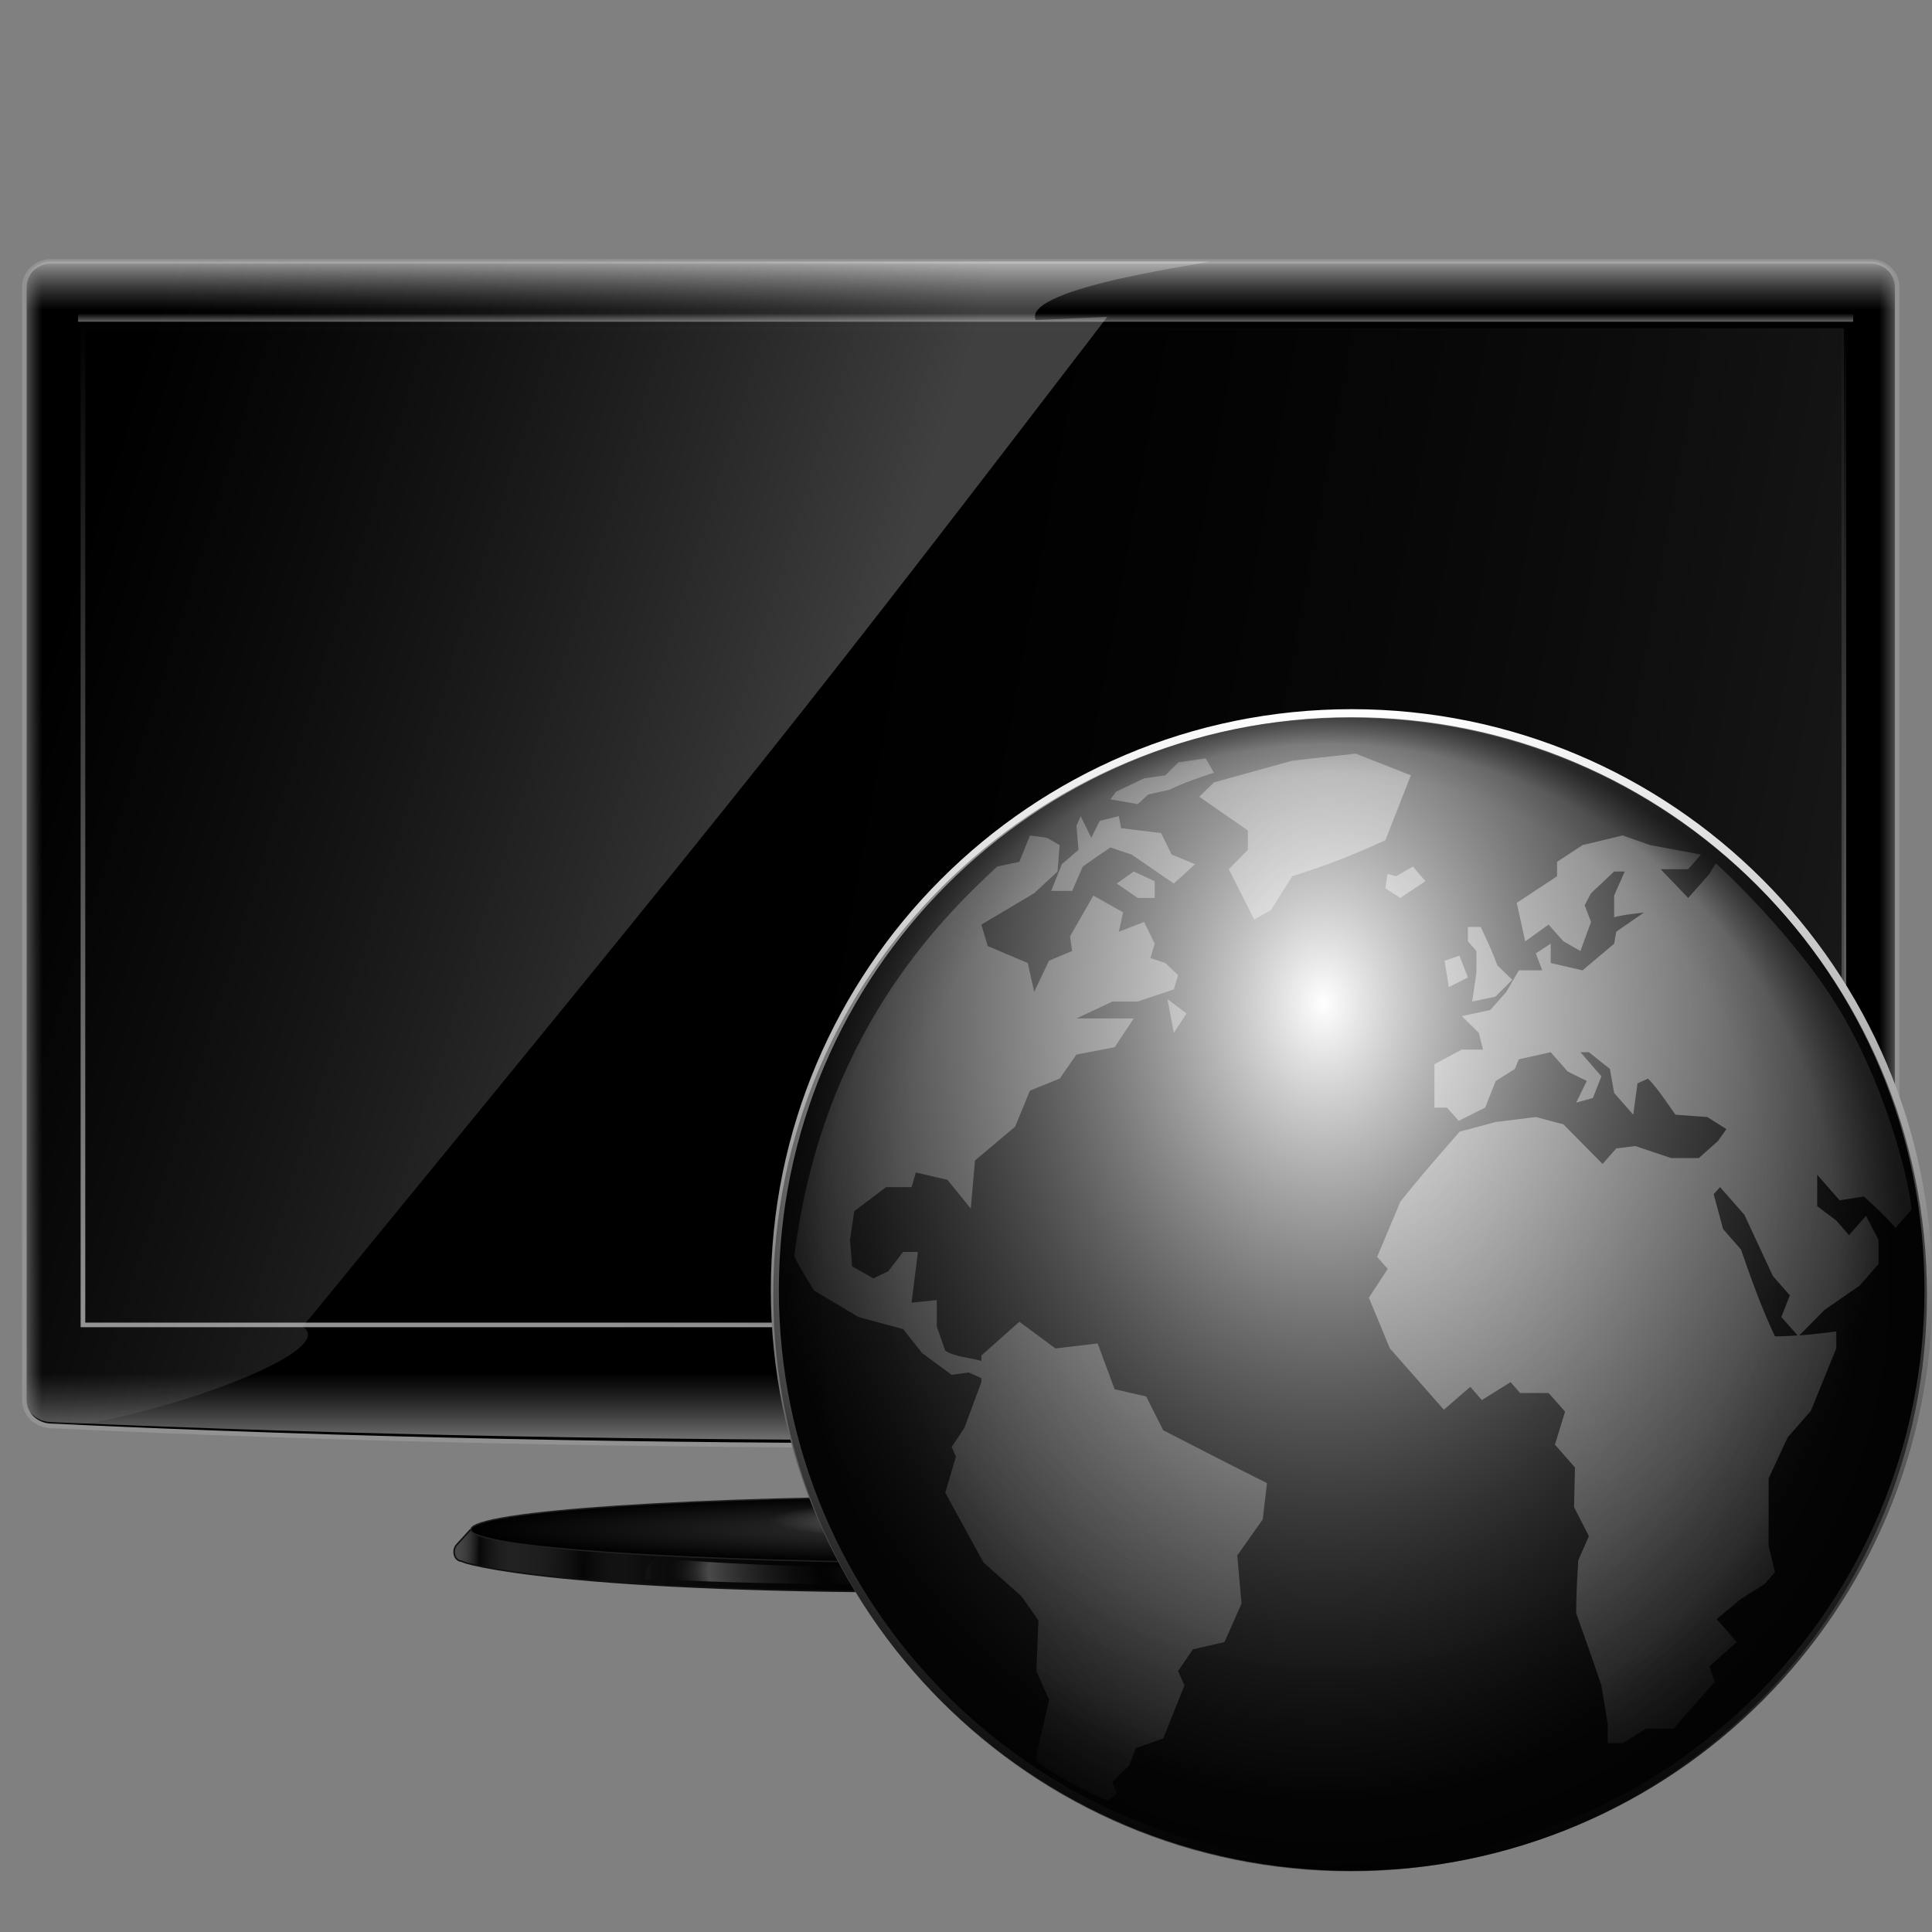 <?xml version="1.0" encoding="UTF-8" standalone="no"?>
<!-- Created with Inkscape (http://www.inkscape.org/) -->

<svg
   xmlns:dc="http://purl.org/dc/elements/1.1/"
   xmlns:cc="http://creativecommons.org/ns#"
   xmlns:rdf="http://www.w3.org/1999/02/22-rdf-syntax-ns#"
   xmlns:svg="http://www.w3.org/2000/svg"
   xmlns="http://www.w3.org/2000/svg"
   xmlns:xlink="http://www.w3.org/1999/xlink"
   xmlns:sodipodi="http://sodipodi.sourceforge.net/DTD/sodipodi-0.dtd"
   xmlns:inkscape="http://www.inkscape.org/namespaces/inkscape"
   id="svg2"
   version="1.1"
   inkscape:version="0.48.0 r9654"
   width="256"
   height="256"
   sodipodi:docname="gnutella.svg">
  <rect width="100%" height="100%" fill="#808080" stroke="none"/>
  <defs
     id="defs6">
    <linearGradient
       id="linearGradient3951">
      <stop
         id="stop3953"
         offset="0"
         style="stop-color:#000000;stop-opacity:1;" />
      <stop
         style="stop-color:#212121;stop-opacity:0.511;"
         offset="0.396"
         id="stop3955" />
      <stop
         style="stop-color:#000000;stop-opacity:0.727;"
         offset="1"
         id="stop3957" />
    </linearGradient>
    <linearGradient
       id="linearGradient3939">
      <stop
         style="stop-color:#ffffff;stop-opacity:0.345;"
         offset="0"
         id="stop3941" />
      <stop
         style="stop-color:#efefef;stop-opacity:0;"
         offset="1"
         id="stop3943" />
    </linearGradient>
    <linearGradient
       id="linearGradient3925">
      <stop
         style="stop-color:#000000;stop-opacity:1;"
         offset="0"
         id="stop3927" />
      <stop
         id="stop3935"
         offset="0.396"
         style="stop-color:#424242;stop-opacity:0.367;" />
      <stop
         id="stop3933"
         offset="1"
         style="stop-color:#000000;stop-opacity:0.727;" />
    </linearGradient>
    <linearGradient
       id="linearGradient3877">
      <stop
         style="stop-color:#a1a1a1;stop-opacity:0.432;"
         offset="0"
         id="stop3879" />
      <stop
         id="stop3891"
         offset="0.05"
         style="stop-color:#080808;stop-opacity:0.937;" />
      <stop
         id="stop3889"
         offset="0.125"
         style="stop-color:#4d4d4d;stop-opacity:0.424;" />
      <stop
         id="stop3887"
         offset="0.25"
         style="stop-color:#080808;stop-opacity:0.749;" />
      <stop
         id="stop3885"
         offset="0.362"
         style="stop-color:#444444;stop-opacity:0.194;" />
      <stop
         style="stop-color:#080808;stop-opacity:0;"
         offset="1"
         id="stop3881" />
    </linearGradient>
    <linearGradient
       id="linearGradient3863">
      <stop
         style="stop-color:#ffffff;stop-opacity:0.597;"
         offset="0"
         id="stop3865" />
      <stop
         id="stop3875"
         offset="0.472"
         style="stop-color:#292929;stop-opacity:0;" />
      <stop
         id="stop3873"
         offset="0.813"
         style="stop-color:#7b7b7b;stop-opacity:0.568;" />
      <stop
         id="stop3871"
         offset="0.949"
         style="stop-color:#000000;stop-opacity:0;" />
      <stop
         style="stop-color:#292929;stop-opacity:0.201;"
         offset="1"
         id="stop3867" />
    </linearGradient>
    <linearGradient
       id="linearGradient3849">
      <stop
         style="stop-color:#a3a3a3;stop-opacity:1;"
         offset="0"
         id="stop3851" />
      <stop
         style="stop-color:#969696;stop-opacity:0;"
         offset="1"
         id="stop3853" />
    </linearGradient>
    <linearGradient
       id="linearGradient3839">
      <stop
         style="stop-color:#373737;stop-opacity:1;"
         offset="0"
         id="stop3841" />
      <stop
         style="stop-color:#000000;stop-opacity:1;"
         offset="1"
         id="stop3843" />
    </linearGradient>
    <linearGradient
       id="linearGradient3829">
      <stop
         style="stop-color:#333333;stop-opacity:0.468;"
         offset="0"
         id="stop3831" />
      <stop
         style="stop-color:#000000;stop-opacity:0;"
         offset="1"
         id="stop3833" />
    </linearGradient>
    <linearGradient
       id="linearGradient3816">
      <stop
         id="stop3818"
         offset="0"
         style="stop-color:#ffffff;stop-opacity:0.252;" />
      <stop
         id="stop3820"
         offset="1"
         style="stop-color:#828282;stop-opacity:0;" />
    </linearGradient>
    <linearGradient
       id="linearGradient3780">
      <stop
         style="stop-color:#aeaeae;stop-opacity:1;"
         offset="0"
         id="stop3782" />
      <stop
         style="stop-color:#6e6e6e;stop-opacity:0;"
         offset="1"
         id="stop3784" />
    </linearGradient>
    <linearGradient
       id="linearGradient3760">
      <stop
         style="stop-color:#929292;stop-opacity:1;"
         offset="0"
         id="stop3762" />
      <stop
         style="stop-color:#000000;stop-opacity:1;"
         offset="1"
         id="stop3764" />
    </linearGradient>
    <linearGradient
       inkscape:collect="always"
       xlink:href="#linearGradient3760"
       id="linearGradient3826"
       gradientUnits="userSpaceOnUse"
       gradientTransform="matrix(1.004,0,0,1,-0.273,0)"
       x1="612.026"
       y1="722.48"
       x2="612.026"
       y2="67.332" />
    <radialGradient
       inkscape:collect="always"
       xlink:href="#linearGradient3839"
       id="radialGradient3845"
       cx="-627.97"
       cy="826.881"
       fx="-627.97"
       fy="826.881"
       r="325.5"
       gradientTransform="matrix(1,0,0,0.094,0,748.898)"
       gradientUnits="userSpaceOnUse" />
    <radialGradient
       inkscape:collect="always"
       xlink:href="#linearGradient3849"
       id="radialGradient3855"
       cx="-622.772"
       cy="926.139"
       fx="-622.772"
       fy="926.139"
       r="116.832"
       gradientTransform="matrix(1,0,0,0.121,0,814.296)"
       gradientUnits="userSpaceOnUse" />
    <radialGradient
       inkscape:collect="always"
       xlink:href="#linearGradient3863"
       id="radialGradient3869"
       cx="-626.445"
       cy="960.635"
       fx="-626.445"
       fy="960.635"
       r="214.567"
       gradientTransform="matrix(0.994,-0.004,0.001,0.28,-4.674,688.456)"
       gradientUnits="userSpaceOnUse" />
    <linearGradient
       inkscape:collect="always"
       xlink:href="#linearGradient3877"
       id="linearGradient3883"
       x1="-965.407"
       y1="948.837"
       x2="-626.445"
       y2="959.392"
       gradientUnits="userSpaceOnUse"
       spreadMethod="reflect" />
    <linearGradient
       inkscape:collect="always"
       xlink:href="#linearGradient3877"
       id="linearGradient3899"
       gradientUnits="userSpaceOnUse"
       spreadMethod="reflect"
       x1="-965.407"
       y1="948.837"
       x2="-626.445"
       y2="959.392" />
    <radialGradient
       inkscape:collect="always"
       xlink:href="#linearGradient3839"
       id="radialGradient3901"
       gradientUnits="userSpaceOnUse"
       gradientTransform="matrix(1,0,0,0.094,0,748.898)"
       cx="-627.97"
       cy="826.881"
       fx="-627.97"
       fy="826.881"
       r="325.5" />
    <radialGradient
       inkscape:collect="always"
       xlink:href="#linearGradient3849"
       id="radialGradient3903"
       gradientUnits="userSpaceOnUse"
       gradientTransform="matrix(1,0,0,0.121,0,814.296)"
       cx="-622.772"
       cy="926.139"
       fx="-622.772"
       fy="926.139"
       r="116.832" />
    <radialGradient
       inkscape:collect="always"
       xlink:href="#linearGradient3863"
       id="radialGradient3905"
       gradientUnits="userSpaceOnUse"
       gradientTransform="matrix(0.994,-0.004,0.001,0.28,-4.674,688.456)"
       cx="-626.445"
       cy="960.635"
       fx="-626.445"
       fy="960.635"
       r="214.567" />
    <linearGradient
       inkscape:collect="always"
       xlink:href="#linearGradient3925"
       id="linearGradient3931"
       x1="-661.175"
       y1="921.517"
       x2="-620.18"
       y2="919.44"
       gradientUnits="userSpaceOnUse"
       spreadMethod="reflect"
       gradientTransform="translate(-1.597,0.639)" />
    <radialGradient
       inkscape:collect="always"
       xlink:href="#linearGradient3939"
       id="radialGradient3945"
       cx="-621.958"
       cy="929.974"
       fx="-621.958"
       fy="929.974"
       r="46.884"
       gradientTransform="matrix(1,0,0,0.165,0,787.486)"
       gradientUnits="userSpaceOnUse" />
    <linearGradient
       inkscape:collect="always"
       xlink:href="#linearGradient3951"
       id="linearGradient3949"
       gradientUnits="userSpaceOnUse"
       spreadMethod="reflect"
       x1="-661.175"
       y1="921.517"
       x2="-620.18"
       y2="919.44"
       gradientTransform="matrix(1,0,0,-0.593,-0.89,1502.808)" />
    <linearGradient
       inkscape:collect="always"
       xlink:href="#linearGradient3877"
       id="linearGradient3988"
       gradientUnits="userSpaceOnUse"
       spreadMethod="reflect"
       x1="-965.407"
       y1="948.837"
       x2="-626.445"
       y2="959.392" />
    <radialGradient
       inkscape:collect="always"
       xlink:href="#linearGradient3839"
       id="radialGradient3990"
       gradientUnits="userSpaceOnUse"
       gradientTransform="matrix(1,0,0,0.094,0,748.898)"
       cx="-627.97"
       cy="826.881"
       fx="-627.97"
       fy="826.881"
       r="325.5" />
    <radialGradient
       inkscape:collect="always"
       xlink:href="#linearGradient3849"
       id="radialGradient3992"
       gradientUnits="userSpaceOnUse"
       gradientTransform="matrix(1,0,0,0.121,0,814.296)"
       cx="-622.772"
       cy="926.139"
       fx="-622.772"
       fy="926.139"
       r="116.832" />
    <radialGradient
       inkscape:collect="always"
       xlink:href="#linearGradient3863"
       id="radialGradient3994"
       gradientUnits="userSpaceOnUse"
       gradientTransform="matrix(0.994,-0.004,0.001,0.28,-4.674,688.456)"
       cx="-626.445"
       cy="960.635"
       fx="-626.445"
       fy="960.635"
       r="214.567" />
    <linearGradient
       inkscape:collect="always"
       xlink:href="#linearGradient3925"
       id="linearGradient3996"
       gradientUnits="userSpaceOnUse"
       gradientTransform="translate(-1.597,0.639)"
       spreadMethod="reflect"
       x1="-661.175"
       y1="921.517"
       x2="-620.18"
       y2="919.44" />
    <linearGradient
       inkscape:collect="always"
       xlink:href="#linearGradient3951"
       id="linearGradient3998"
       gradientUnits="userSpaceOnUse"
       gradientTransform="matrix(1,0,0,-0.593,-0.89,1502.808)"
       spreadMethod="reflect"
       x1="-661.175"
       y1="921.517"
       x2="-620.18"
       y2="919.44" />
    <linearGradient
       inkscape:collect="always"
       xlink:href="#linearGradient3925"
       id="linearGradient3853"
       gradientUnits="userSpaceOnUse"
       gradientTransform="translate(-1.597,0.639)"
       spreadMethod="reflect"
       x1="-661.175"
       y1="921.517"
       x2="-620.18"
       y2="919.44" />
    <linearGradient
       inkscape:collect="always"
       xlink:href="#linearGradient3951"
       id="linearGradient3855"
       gradientUnits="userSpaceOnUse"
       gradientTransform="matrix(1,0,0,-0.593,-0.89,1502.808)"
       spreadMethod="reflect"
       x1="-661.175"
       y1="921.517"
       x2="-620.18"
       y2="919.44" />
    <linearGradient
       inkscape:collect="always"
       xlink:href="#linearGradient3877"
       id="linearGradient3868"
       gradientUnits="userSpaceOnUse"
       spreadMethod="reflect"
       x1="-965.407"
       y1="948.837"
       x2="-626.445"
       y2="959.392" />
    <radialGradient
       inkscape:collect="always"
       xlink:href="#linearGradient3839"
       id="radialGradient3870"
       gradientUnits="userSpaceOnUse"
       gradientTransform="matrix(1,0,0,0.094,0,748.898)"
       cx="-627.97"
       cy="826.881"
       fx="-627.97"
       fy="826.881"
       r="325.5" />
    <radialGradient
       inkscape:collect="always"
       xlink:href="#linearGradient3863"
       id="radialGradient3874"
       gradientUnits="userSpaceOnUse"
       gradientTransform="matrix(0.994,-0.004,0.001,0.28,-4.674,688.456)"
       cx="-626.445"
       cy="960.635"
       fx="-626.445"
       fy="960.635"
       r="214.567" />
    <radialGradient
       gradientTransform="matrix(0.982,-5.605675e-7,5.468093e-7,0.959,2.386,5.602)"
       r="108.455"
       fy="136.453"
       fx="130.657"
       cy="136.453"
       cx="130.657"
       gradientUnits="userSpaceOnUse"
       id="radialGradient2882"
       xlink:href="#linearGradient2870"
       inkscape:collect="always" />
    <radialGradient
       r="108.455"
       fy="71.728"
       fx="130.657"
       cy="136.453"
       cx="130.657"
       gradientUnits="userSpaceOnUse"
       id="radialGradient2854"
       xlink:href="#linearGradient2856"
       inkscape:collect="always" />
    <radialGradient
       r="104.549"
       fy="74.879"
       fx="133.88"
       cy="74.879"
       cx="133.88"
       gradientTransform="matrix(-0.008,1.609,-1.274,-0.006,230.263,-136.831)"
       gradientUnits="userSpaceOnUse"
       id="radialGradient2830"
       xlink:href="#linearGradient3005"
       inkscape:collect="always" />
    <radialGradient
       r="104.549"
       fy="74.879"
       fx="133.88"
       cy="74.879"
       cx="133.88"
       gradientTransform="matrix(-0.008,1.609,-1.274,-0.006,230.263,-136.831)"
       gradientUnits="userSpaceOnUse"
       id="radialGradient2828"
       xlink:href="#linearGradient3005"
       inkscape:collect="always" />
    <radialGradient
       r="104.549"
       fy="74.879"
       fx="133.88"
       cy="74.879"
       cx="133.88"
       gradientTransform="matrix(-0.008,1.609,-1.274,-0.006,230.263,-136.831)"
       gradientUnits="userSpaceOnUse"
       id="radialGradient2826"
       xlink:href="#linearGradient3005"
       inkscape:collect="always" />
    <radialGradient
       r="104.549"
       fy="74.879"
       fx="133.88"
       cy="74.879"
       cx="133.88"
       gradientTransform="matrix(-0.008,1.609,-1.274,-0.006,230.263,-136.831)"
       gradientUnits="userSpaceOnUse"
       id="radialGradient2824"
       xlink:href="#linearGradient3005"
       inkscape:collect="always" />
    <radialGradient
       r="104.549"
       fy="74.879"
       fx="133.88"
       cy="74.879"
       cx="133.88"
       gradientTransform="matrix(-0.008,1.609,-1.274,-0.006,230.263,-136.831)"
       gradientUnits="userSpaceOnUse"
       id="radialGradient2822"
       xlink:href="#linearGradient3005"
       inkscape:collect="always" />
    <radialGradient
       r="104.549"
       fy="74.879"
       fx="133.88"
       cy="74.879"
       cx="133.88"
       gradientTransform="matrix(-0.008,1.609,-1.274,-0.006,230.263,-136.831)"
       gradientUnits="userSpaceOnUse"
       id="radialGradient2820"
       xlink:href="#linearGradient3005"
       inkscape:collect="always" />
    <radialGradient
       r="104.549"
       fy="74.879"
       fx="133.88"
       cy="74.879"
       cx="133.88"
       gradientTransform="matrix(-0.008,1.609,-1.274,-0.006,230.263,-136.831)"
       gradientUnits="userSpaceOnUse"
       id="radialGradient2818"
       xlink:href="#linearGradient3005"
       inkscape:collect="always" />
    <radialGradient
       r="104.549"
       fy="74.879"
       fx="133.88"
       cy="74.879"
       cx="133.88"
       gradientTransform="matrix(-0.008,1.609,-1.274,-0.006,230.263,-136.831)"
       gradientUnits="userSpaceOnUse"
       id="radialGradient2816"
       xlink:href="#linearGradient3005"
       inkscape:collect="always" />
    <radialGradient
       r="104.549"
       fy="74.879"
       fx="133.88"
       cy="74.879"
       cx="133.88"
       gradientTransform="matrix(-0.008,1.609,-1.274,-0.006,230.263,-136.831)"
       gradientUnits="userSpaceOnUse"
       id="radialGradient2814"
       xlink:href="#linearGradient3005"
       inkscape:collect="always" />
    <radialGradient
       r="104.549"
       fy="74.879"
       fx="133.88"
       cy="74.879"
       cx="133.88"
       gradientTransform="matrix(-0.008,1.609,-1.274,-0.006,230.263,-136.831)"
       gradientUnits="userSpaceOnUse"
       id="radialGradient2812"
       xlink:href="#linearGradient3005"
       inkscape:collect="always" />
    <linearGradient
       gradientUnits="userSpaceOnUse"
       y2="34.536"
       x2="184.564"
       y1="235.472"
       x1="80.13"
       id="linearGradient3059"
       xlink:href="#linearGradient3053"
       inkscape:collect="always" />
    <radialGradient
       gradientTransform="matrix(-1.022,0.003,-0.004,-1.383,261.609,196.993)"
       r="108.455"
       fy="82.838"
       fx="129.208"
       cy="82.838"
       cx="129.208"
       gradientUnits="userSpaceOnUse"
       id="radialGradient3043"
       xlink:href="#linearGradient3031"
       inkscape:collect="always" />
    <radialGradient
       gradientUnits="userSpaceOnUse"
       r="108.455"
       fy="71.728"
       fx="134.521"
       cy="136.453"
       cx="134.521"
       id="radialGradient3021"
       xlink:href="#linearGradient3015"
       inkscape:collect="always" />
    <radialGradient
       gradientUnits="userSpaceOnUse"
       gradientTransform="matrix(-0.008,1.609,-1.274,-0.006,230.263,-136.831)"
       r="104.549"
       fy="74.879"
       fx="133.88"
       cy="74.879"
       cx="133.88"
       id="radialGradient3011"
       xlink:href="#linearGradient3005"
       inkscape:collect="always" />
    <linearGradient
       id="linearGradient3962">
      <stop
         id="stop3964"
         offset="0"
         style="stop-color:#d3e9ff;stop-opacity:1;" />
      <stop
         id="stop4134"
         offset="0.155"
         style="stop-color:#d3e9ff;stop-opacity:1;" />
      <stop
         id="stop4346"
         offset="0.75"
         style="stop-color:#4074ae;stop-opacity:1;" />
      <stop
         id="stop3966"
         offset="1"
         style="stop-color:#36486c;stop-opacity:1;" />
    </linearGradient>
    <linearGradient
       id="linearGradient4750">
      <stop
         id="stop4752"
         offset="0"
         style="stop-color:#ffffff;stop-opacity:1;" />
      <stop
         id="stop4758"
         offset="0.379"
         style="stop-color:#fefefe;stop-opacity:1;" />
      <stop
         id="stop4754"
         offset="1"
         style="stop-color:#1d1d1d;stop-opacity:1;" />
    </linearGradient>
    <linearGradient
       id="linearGradient4126">
      <stop
         id="stop4128"
         offset="0"
         style="stop-color:#ffffff;stop-opacity:1;" />
      <stop
         id="stop4130"
         offset="1"
         style="stop-color:#ffffff;stop-opacity:0.165;" />
    </linearGradient>
    <linearGradient
       id="linearGradient3005">
      <stop
         id="stop3007"
         offset="0"
         style="stop-color:white;stop-opacity:1" />
      <stop
         id="stop3009"
         offset="1"
         style="stop-color:#000000;stop-opacity:1;" />
    </linearGradient>
    <linearGradient
       id="linearGradient3015">
      <stop
         id="stop3017"
         offset="0"
         style="stop-color:black;stop-opacity:0;" />
      <stop
         style="stop-color:black;stop-opacity:0;"
         offset="0.5"
         id="stop3023" />
      <stop
         id="stop3025"
         offset="0.75"
         style="stop-color:black;stop-opacity:0;" />
      <stop
         style="stop-color:black;stop-opacity:0.093;"
         offset="0.875"
         id="stop3027" />
      <stop
         id="stop3019"
         offset="1"
         style="stop-color:black;stop-opacity:0.536;" />
    </linearGradient>
    <linearGradient
       id="linearGradient3031">
      <stop
         id="stop3039"
         offset="0"
         style="stop-color:white;stop-opacity:1" />
      <stop
         style="stop-color:#161616;stop-opacity:0.27;"
         offset="1"
         id="stop3041" />
    </linearGradient>
    <linearGradient
       id="linearGradient3053"
       inkscape:collect="always">
      <stop
         id="stop3055"
         offset="0"
         style="stop-color:black;stop-opacity:1;" />
      <stop
         id="stop3057"
         offset="1"
         style="stop-color:white;stop-opacity:1" />
    </linearGradient>
    <linearGradient
       id="linearGradient2856">
      <stop
         style="stop-color:black;stop-opacity:0"
         offset="0"
         id="stop2858" />
      <stop
         id="stop2860"
         offset="0.5"
         style="stop-color:black;stop-opacity:0;" />
      <stop
         style="stop-color:black;stop-opacity:0;"
         offset="0.75"
         id="stop2862" />
      <stop
         id="stop2864"
         offset="0.875"
         style="stop-color:black;stop-opacity:0.093;" />
      <stop
         style="stop-color:black;stop-opacity:0.536;"
         offset="1"
         id="stop2866" />
    </linearGradient>
    <linearGradient
       id="linearGradient2870">
      <stop
         style="stop-color:black;stop-opacity:1"
         offset="0"
         id="stop2878" />
      <stop
         id="stop2884"
         offset="0"
         style="stop-color:#00067f;stop-opacity:0.498;" />
      <stop
         style="stop-color:#0009bf;stop-opacity:1;"
         offset="0.75"
         id="stop2886" />
      <stop
         id="stop2880"
         offset="1"
         style="stop-color:#000cff;stop-opacity:0" />
    </linearGradient>
    <linearGradient
       inkscape:collect="always"
       xlink:href="#linearGradient3877"
       id="linearGradient3432"
       gradientUnits="userSpaceOnUse"
       gradientTransform="translate(1274.754,-78.154)"
       spreadMethod="reflect"
       x1="-965.407"
       y1="948.837"
       x2="-626.445"
       y2="959.392" />
    <radialGradient
       inkscape:collect="always"
       xlink:href="#linearGradient3839"
       id="radialGradient3434"
       gradientUnits="userSpaceOnUse"
       gradientTransform="matrix(1,0,0,0.067,1273.764,799.8)"
       cx="-627.97"
       cy="826.881"
       fx="-627.97"
       fy="826.881"
       r="325.5" />
    <radialGradient
       inkscape:collect="always"
       xlink:href="#linearGradient3849"
       id="radialGradient3436"
       gradientUnits="userSpaceOnUse"
       gradientTransform="matrix(1,0,0,0.121,0,814.296)"
       cx="-622.772"
       cy="926.139"
       fx="-622.772"
       fy="926.139"
       r="116.832" />
    <radialGradient
       inkscape:collect="always"
       xlink:href="#linearGradient3863"
       id="radialGradient3438"
       gradientUnits="userSpaceOnUse"
       gradientTransform="matrix(0.994,-0.004,0.001,0.28,1270.08,610.302)"
       cx="-626.445"
       cy="960.635"
       fx="-626.445"
       fy="960.635"
       r="214.567" />
    <linearGradient
       inkscape:collect="always"
       xlink:href="#linearGradient3925"
       id="linearGradient3440"
       gradientUnits="userSpaceOnUse"
       gradientTransform="translate(1273.712,-98.626)"
       spreadMethod="reflect"
       x1="-661.175"
       y1="921.517"
       x2="-620.18"
       y2="919.44" />
    <linearGradient
       inkscape:collect="always"
       xlink:href="#linearGradient3951"
       id="linearGradient3442"
       gradientUnits="userSpaceOnUse"
       gradientTransform="matrix(1,0,0,-0.593,1274.419,1403.544)"
       spreadMethod="reflect"
       x1="-661.175"
       y1="921.517"
       x2="-620.18"
       y2="919.44" />
    <linearGradient
       inkscape:collect="always"
       xlink:href="#linearGradient3760"
       id="linearGradient3444"
       gradientUnits="userSpaceOnUse"
       gradientTransform="matrix(1.004,0,0,1,-0.273,0)"
       x1="612.026"
       y1="722.48"
       x2="612.026"
       y2="67.332" />
    <linearGradient
       inkscape:collect="always"
       xlink:href="#linearGradient3760"
       id="linearGradient3446"
       gradientUnits="userSpaceOnUse"
       x1="698.15"
       y1="73.517"
       x2="698.15"
       y2="65.483" />
    <linearGradient
       inkscape:collect="always"
       xlink:href="#linearGradient3780"
       id="linearGradient3448"
       gradientUnits="userSpaceOnUse"
       x1="602.948"
       y1="28.36"
       x2="602.948"
       y2="63.267" />
    <linearGradient
       inkscape:collect="always"
       xlink:href="#linearGradient3780"
       id="linearGradient3450"
       gradientUnits="userSpaceOnUse"
       gradientTransform="matrix(1,0,0,-1,0,817.28)"
       x1="602.948"
       y1="3.945"
       x2="602.948"
       y2="63.267" />
    <linearGradient
       inkscape:collect="always"
       xlink:href="#linearGradient3780"
       id="linearGradient3452"
       gradientUnits="userSpaceOnUse"
       x1="23.18"
       y1="409.899"
       x2="42.341"
       y2="409.899" />
    <linearGradient
       inkscape:collect="always"
       xlink:href="#linearGradient3780"
       id="linearGradient3454"
       gradientUnits="userSpaceOnUse"
       gradientTransform="matrix(-1,0,0,1,1277.827,3.6416299e-8)"
       x1="23.18"
       y1="409.899"
       x2="42.341"
       y2="409.899" />
    <linearGradient
       inkscape:collect="always"
       xlink:href="#linearGradient3816"
       id="linearGradient3456"
       gradientUnits="userSpaceOnUse"
       x1="549"
       y1="407.857"
       x2="54.429"
       y2="254.476" />
    <linearGradient
       inkscape:collect="always"
       xlink:href="#linearGradient3829"
       id="linearGradient3458"
       gradientUnits="userSpaceOnUse"
       x1="1223.698"
       y1="435.804"
       x2="485.82"
       y2="301.463" />
    <radialGradient
       inkscape:collect="always"
       xlink:href="#linearGradient3005"
       id="radialGradient3508"
       gradientUnits="userSpaceOnUse"
       gradientTransform="matrix(-0.008,1.609,-1.274,-0.006,230.263,-136.831)"
       cx="133.88"
       cy="74.879"
       fx="133.88"
       fy="74.879"
       r="104.549" />
    <radialGradient
       inkscape:collect="always"
       xlink:href="#linearGradient3005"
       id="radialGradient3559"
       gradientUnits="userSpaceOnUse"
       gradientTransform="matrix(-0.008,1.609,-1.274,-0.006,230.263,-136.831)"
       cx="133.88"
       cy="74.879"
       fx="133.88"
       fy="74.879"
       r="104.549" />
    <radialGradient
       inkscape:collect="always"
       xlink:href="#linearGradient3005"
       id="radialGradient3589"
       gradientUnits="userSpaceOnUse"
       gradientTransform="matrix(-0.005,1.139,-0.901,-0.004,427.751,-62.387)"
       cx="133.88"
       cy="74.879"
       fx="133.88"
       fy="74.879"
       r="104.549" />
    <radialGradient
       inkscape:collect="always"
       xlink:href="#linearGradient2856"
       id="radialGradient3599"
       gradientUnits="userSpaceOnUse"
       cx="130.657"
       cy="136.453"
       fx="130.657"
       fy="71.728"
       r="108.455" />
    <radialGradient
       inkscape:collect="always"
       xlink:href="#linearGradient3031"
       id="radialGradient3601"
       gradientUnits="userSpaceOnUse"
       gradientTransform="matrix(-1.022,0.003,-0.004,-1.383,261.609,196.993)"
       cx="129.208"
       cy="82.838"
       fx="129.208"
       fy="82.838"
       r="108.455" />
    <linearGradient
       inkscape:collect="always"
       xlink:href="#linearGradient3005"
       id="linearGradient4380"
       x1="156.684"
       y1="26.072"
       x2="161.276"
       y2="247.67"
       gradientUnits="userSpaceOnUse" />
    <radialGradient
       inkscape:collect="always"
       xlink:href="#linearGradient3005"
       id="radialGradient4388"
       gradientUnits="userSpaceOnUse"
       gradientTransform="matrix(-0.005,1.139,-0.901,-0.004,427.751,-62.387)"
       cx="133.88"
       cy="74.879"
       fx="133.88"
       fy="74.879"
       r="104.549" />
    <radialGradient
       inkscape:collect="always"
       xlink:href="#linearGradient3031"
       id="radialGradient4390"
       gradientUnits="userSpaceOnUse"
       gradientTransform="matrix(-1.022,0.003,-0.004,-1.383,261.609,196.993)"
       cx="129.208"
       cy="82.838"
       fx="129.208"
       fy="82.838"
       r="108.455" />
    <linearGradient
       inkscape:collect="always"
       xlink:href="#linearGradient3005"
       id="linearGradient4392"
       gradientUnits="userSpaceOnUse"
       x1="156.684"
       y1="26.072"
       x2="161.276"
       y2="247.67" />
    <radialGradient
       inkscape:collect="always"
       xlink:href="#linearGradient2856"
       id="radialGradient4394"
       gradientUnits="userSpaceOnUse"
       cx="130.657"
       cy="136.453"
       fx="130.657"
       fy="71.728"
       r="108.455" />
  </defs>
  <sodipodi:namedview
     pagecolor="#000000"
     bordercolor="#666666"
     borderopacity="1"
     objecttolerance="10"
     gridtolerance="10"
     guidetolerance="10"
     inkscape:pageopacity="0"
     inkscape:pageshadow="2"
     inkscape:window-width="1680"
     inkscape:window-height="1022"
     id="namedview4"
     showgrid="false"
     inkscape:zoom="3.3789062"
     inkscape:cx="128"
     inkscape:cy="128"
     inkscape:window-x="-2"
     inkscape:window-y="0"
     inkscape:window-maximized="1"
     inkscape:current-layer="svg2" />
  <g
     id="g3409"
     transform="matrix(0.204,0,0,0.204,-3.035,28.172)">
    <path
       style="fill:#000000;fill-opacity:1;stroke:none"
       d="m 646.783,845.757 c 116.92,-1.889 323.917,8.97 323.917,8.97 l 9.294,8.275 c 1.5,1.221 4.108,7.835 -3.23,8.304 0,0 -107.505,25.545 -330.97,24.452 -265.482,1.428 -331.483,-18.719 -330.941,-19.802 -5.316,-0.251 -6.336,-7.465 -3.355,-10.622 l 8.801,-9.675 c 0,0 209.565,-8.012 326.484,-9.901 z"
       id="path3886"
       inkscape:connector-curvature="0"
       sodipodi:nodetypes="zcccccccz" />
    <path
       sodipodi:nodetypes="zcccccccz"
       inkscape:connector-curvature="0"
       id="rect3857"
       d="m 646.783,845.757 c 116.92,-1.889 323.917,8.97 323.917,8.97 l 9.294,8.275 c 1.5,1.221 4.108,7.835 -3.23,8.304 0,0 -107.505,25.545 -330.97,24.452 -265.482,1.428 -331.483,-18.719 -330.941,-19.802 -5.316,-0.251 -6.336,-7.465 -3.355,-10.622 l 8.801,-9.675 c 0,0 209.565,-8.012 326.484,-9.901 z"
       style="fill:url(#linearGradient3432);fill-opacity:1;stroke:#111111;stroke-opacity:1" />
    <path
       id="path3837"
       d="m 970.793,855.411 c 0,11.893 -145.507,21.535 -325,21.535 -179.493,0 -325,-9.641 -325,-21.535 0,-11.893 145.507,-21.535 325,-21.535 179.493,0 325,9.641 325,21.535 z"
       style="fill:url(#radialGradient3434);fill-opacity:1;stroke:#202020;stroke-width:0.844;stroke-opacity:1"
       inkscape:connector-curvature="0" />
    <path
       transform="matrix(1.186,0,0,1,1391.359,-77.163)"
       d="m -505.941,926.139 c 0,7.792 -52.307,14.109 -116.832,14.109 -64.524,0 -116.832,-6.317 -116.832,-14.109 0,-7.792 52.307,-14.109 116.832,-14.109 64.524,0 116.832,6.317 116.832,14.109 z"
       sodipodi:ry="14.108911"
       sodipodi:rx="116.83168"
       sodipodi:cy="926.13861"
       sodipodi:cx="-622.77228"
       id="path3847"
       style="fill:url(#radialGradient3436);fill-opacity:1;stroke:none"
       sodipodi:type="arc" />
    <path
       style="fill:url(#radialGradient3438);fill-opacity:1;stroke:none"
       d="m 646.783,880.202 c 116.92,-1.889 212.25,-5.474 212.25,-5.474 3.271,5.547 3.501,2.791 3.842,7.134 0,0 -43.061,9.434 -216.526,8.896 -172.704,1.428 -210.372,-4.83 -212.608,-2.58 0.488,-7.705 2.588,-9.823 6.557,-14.186 0,0 89.565,8.099 206.484,6.21 z"
       id="path3861"
       inkscape:connector-curvature="0"
       sodipodi:nodetypes="zcccccz" />
    <path
       sodipodi:nodetypes="ccccssccc"
       inkscape:connector-curvature="0"
       id="rect3907"
       d="m 621.007,791.996 63.205,-0.89 0.742,36.202 c -1.19,5.62 8.41,11.807 14.342,13.05 3.947,0.827 6.069,7.311 0.644,8.315 -31.146,5.763 -60.305,6.818 -90.504,0 -6.988,-1.578 -3.518,-4.421 -1.855,-7.641 8.043,-1.594 13.963,-9.672 13.576,-15.059 z"
       style="fill:#000000;fill-opacity:0.458;stroke:#505050;stroke-width:3;stroke-linecap:round;stroke-miterlimit:4;stroke-opacity:0.294" />
    <path
       style="fill:#000000;fill-opacity:0.458;stroke:#505050;stroke-width:3;stroke-linecap:round;stroke-miterlimit:4;stroke-opacity:0.294"
       d="m 621.007,791.996 63.205,-0.89 0.742,36.202 c -1.19,5.62 8.41,11.807 14.342,13.05 3.947,0.827 6.069,7.311 0.644,8.315 -31.146,5.763 -60.305,6.818 -90.504,0 -6.988,-1.578 -3.518,-4.421 -1.855,-7.641 8.043,-1.594 13.963,-9.672 13.576,-15.059 z"
       id="path3910"
       inkscape:connector-curvature="0"
       sodipodi:nodetypes="ccccssccc" />
    <path
       sodipodi:nodetypes="ccccc"
       inkscape:connector-curvature="0"
       id="rect3912"
       d="m 630.799,792.293 10.386,0 -0.593,45.401 c -5.603,0.19 -8.114,-2.094 -9.792,-5.045 z"
       style="fill:#d3d3d3;fill-opacity:0.185;stroke:none" />
    <path
       sodipodi:nodetypes="ccccssccc"
       inkscape:connector-curvature="0"
       id="path3962"
       d="m 621.007,791.996 63.205,-0.89 0.742,36.202 c -1.19,5.62 8.41,11.807 14.342,13.05 3.947,0.827 6.069,7.311 0.644,8.315 -31.146,5.763 -60.305,6.818 -90.504,0 -6.988,-1.578 -3.518,-4.421 -1.855,-7.641 8.043,-1.594 13.963,-9.672 13.576,-15.059 z"
       style="fill:#000000;fill-opacity:0.349;stroke:none" />
    <path
       inkscape:connector-curvature="0"
       id="path3917"
       d="m 683.797,791.45 -9.188,0.125 0,39.625 c -1.678,2.95 -4.209,5.253 -9.812,5.062 l -0.594,-44.531 -26.094,0.344 -0.594,44.469 c -5.603,0.19 -8.134,-2.081 -9.812,-5.031 l 0,-39.281 -7.125,0.094 0.156,34 c 0.388,5.387 -5.519,13.437 -13.562,15.031 -1.664,3.22 -5.144,6.079 1.844,7.656 30.199,6.818 59.354,5.763 90.5,0 5.426,-1.004 3.322,-7.485 -0.625,-8.312 -5.932,-1.243 -15.534,-7.442 -14.344,-13.062 l -0.75,-36.188 z"
       style="fill:url(#linearGradient3440);fill-opacity:1;stroke:none" />
    <path
       style="fill:#ffffff;fill-opacity:0.227;stroke:none"
       d="m 675.013,790.513 -10.386,0 0.593,45.401 c 5.603,0.19 8.114,-2.094 9.792,-5.045 z"
       id="path3915"
       inkscape:connector-curvature="0"
       sodipodi:nodetypes="ccccc" />
    <path
       sodipodi:nodetypes="sscccccccccccccssscccccccccc"
       inkscape:connector-curvature="0"
       id="path3947"
       d="m 654.622,839.017 c -14.957,-0.078 -29.807,0.792 -44.906,2.812 -6.988,0.935 -3.507,2.622 -1.844,4.531 8.043,0.945 13.95,5.713 13.562,8.906 l -0.156,20.156 7.125,0.062 0,-0.094 10.406,0 0,0.188 26.094,0.188 0,-0.375 10.406,0 0,0.469 9.188,0.094 0.75,-21.469 c -1.19,-3.331 8.412,-6.982 14.344,-7.719 3.947,-0.49 6.051,-4.342 0.625,-4.938 -15.573,-1.708 -30.637,-2.734 -45.594,-2.812 z m -16.406,10.188 -0.515,11.05 -10.188,0 0.89,-8.05 c 1.678,-1.749 4.209,-3.113 9.812,-3 z m 27.281,0.188 c 5.603,-0.113 8.134,1.251 9.812,3 l 0.297,7.862 -10.188,0 z"
       style="fill:url(#linearGradient3442);fill-opacity:1;stroke:none" />
    <path
       sodipodi:nodetypes="sssssssss"
       inkscape:connector-curvature="0"
       id="rect2987"
       d="m 47.601,31.734 1182.624,0 c 9.376,0 16.925,7.548 16.925,16.925 l 0,722.48 c 0,9.376 -7.556,16.562 -16.925,16.925 -396.772,15.386 -791.484,18.407 -1182.624,0 C 38.235,787.623 30.676,780.515 30.676,771.139 l 0,-722.48 c 0,-9.376 7.548,-16.925 16.925,-16.925 z"
       style="fill:#000000;fill-opacity:1;stroke:#929292;stroke-width:3;stroke-miterlimit:4;stroke-opacity:1;stroke-dasharray:none" />
    <rect
       y="75.104"
       x="68.757"
       height="647.376"
       width="1143.782"
       id="rect3758"
       style="fill:#000000;fill-opacity:1;stroke:url(#linearGradient3444);stroke-width:3.006;stroke-linecap:round;stroke-miterlimit:4;stroke-opacity:1;stroke-dasharray:none" />
    <rect
       y="65.584"
       x="65.584"
       height="5.289"
       width="1153.006"
       id="rect3768"
       style="fill:url(#linearGradient3446);fill-opacity:1;stroke:none" />
    <path
       style="fill:url(#linearGradient3448);fill-opacity:1;stroke:none"
       d="m 47.601,31.734 1182.624,0 c 9.376,0 16.925,7.548 16.925,16.925 l 0,15.338 c -578.898,-1.699 -749.417,0.685 -1216.474,0 l 0,-15.338 c 0,-9.376 7.548,-16.925 16.925,-16.925 z"
       id="path3778"
       inkscape:connector-curvature="0"
       sodipodi:nodetypes="sssccss" />
    <path
       sodipodi:nodetypes="sssccss"
       inkscape:connector-curvature="0"
       id="path3788"
       d="m 47.601,785.546 c 394.208,17.204 788.416,13.743 1182.624,0 9.371,-0.327 16.925,-7.548 16.925,-16.925 l 0,-15.338 c -578.898,1.699 -749.417,-0.685 -1216.474,0 l 0,15.338 c 0,9.376 7.557,16.516 16.925,16.925 z"
       style="fill:url(#linearGradient3450);fill-opacity:1;stroke:none" />
    <path
       style="fill:url(#linearGradient3452);fill-opacity:1;stroke:none"
       d="m 47.601,31.734 0,756.329 c 0,0 -16.925,-7.548 -16.925,-16.925 l 0,-722.48 c 0,-9.376 16.925,-16.925 16.925,-16.925 z"
       id="path3792"
       inkscape:connector-curvature="0"
       sodipodi:nodetypes="ccssc" />
    <path
       sodipodi:nodetypes="ccssc"
       inkscape:connector-curvature="0"
       id="path3802"
       d="m 1230.225,31.734 0,756.329 c 0,0 16.925,-7.548 16.925,-16.925 l 0,-722.48 c 0,-9.376 -16.925,-16.925 -16.925,-16.925 z"
       style="fill:url(#linearGradient3454);fill-opacity:1;stroke:none" />
    <path
       style="fill:url(#linearGradient3456);fill-opacity:1;stroke:none"
       d="m 47.601,31.734 752.098,0 c 9.376,0 -121.494,16.293 -112.127,38.081 l 46.543,-2.116 C 538.268,323.262 510.59,358.583 211.561,723.538 238.986,742.335 87.538,791.238 47.601,788.064 38.254,787.321 30.676,780.515 30.676,771.139 l 0,-722.48 c 0,-9.376 7.548,-16.925 16.925,-16.925 z"
       id="path3806"
       inkscape:connector-curvature="0"
       sodipodi:nodetypes="sscccssss" />
    <path
       id="rect3822"
       d="m 728.438,75.094 c -190.035,247.959 -221.077,287.428 -516,647.375 l 1000.094,0 0,-647.375 -484.094,0 z"
       style="fill:url(#linearGradient3458);fill-opacity:1;stroke:none"
       inkscape:connector-curvature="0" />
  </g>
  <g
     style="opacity:0.75;fill:#1a1c6d;fill-opacity:0.713;fill-rule:nonzero;stroke:none"
     id="g4204"
     transform="matrix(3.856,0,0,3.878,261.181,34.403)">
    <path
       inkscape:connector-curvature="0"
       id="path4206"
       d=""
       style="fill:#1a1c6d;fill-opacity:0.713" />
  </g>
  <g
     id="g4208"
     style="fill:#1a1c6d;fill-opacity:0.713;fill-rule:nonzero;stroke:none"
     transform="matrix(3.856,0,0,3.878,261.181,34.403)">
    <path
       inkscape:connector-curvature="0"
       id="path4210"
       d=""
       style="fill:#1a1c6d;fill-opacity:0.713" />
  </g>
  <g
     style="opacity:0.75;fill:#1a1c6d;fill-opacity:0.713;fill-rule:nonzero;stroke:none"
     id="g4214"
     transform="matrix(3.856,0,0,3.878,261.181,34.403)">
    <path
       inkscape:connector-curvature="0"
       id="path4216"
       d=""
       style="fill:#1a1c6d;fill-opacity:0.713" />
  </g>
  <g
     id="g4218"
     style="fill:#1a1c6d;fill-opacity:0.713;fill-rule:nonzero;stroke:none"
     transform="matrix(3.856,0,0,3.878,261.181,34.403)">
    <path
       inkscape:connector-curvature="0"
       id="path4220"
       d=""
       style="fill:#1a1c6d;fill-opacity:0.713" />
  </g>
  <g
     id="g4382"
     transform="translate(-177.868,45.577)">
    <path
       transform="matrix(0.708,0,0,0.708,261.434,29.043)"
       d="m 242.475,136.453 c 0,59.622 -48.333,107.955 -107.955,107.955 -59.622,0 -107.955,-48.333 -107.955,-107.955 0,-59.622 48.333,-107.955 107.955,-107.955 59.622,0 107.955,48.333 107.955,107.955 z"
       sodipodi:ry="107.95472"
       sodipodi:rx="107.95472"
       sodipodi:cy="136.45284"
       sodipodi:cx="134.52075"
       id="path3478"
       style="fill:#000000;fill-opacity:1;stroke:#65f5fa;stroke-width:1;stroke-linecap:round;stroke-linejoin:round;stroke-miterlimit:4;stroke-opacity:0;stroke-dasharray:none;stroke-dashoffset:0"
       sodipodi:type="arc" />
    <path
       id="path4168"
       d="m 357.5,54.281 -8.406,0.938 -10.375,2.875 -1.938,1.906 6.438,4.469 0,2.562 -2.531,2.562 3.375,6.688 2.219,-1.281 2.812,-4.469 c 4.331,-1.346 8.227,-2.867 12.344,-4.781 l 3.375,-8.594 -7.312,-2.875 z m -19.875,0.625 -3.625,0.531 -1.719,1.719 -2.812,0.406 -2.5,1.188 -1.219,0.594 -0.75,1 3.625,0.625 1.406,-1.281 2.812,-0.625 c 1.92,-0.939 3.837,-1.587 5.875,-2.25 L 337.625,54.906 z m -16.562,7.656 -0.562,1.281 0.281,3.188 -2.219,1.906 -1.406,3.531 2.781,0 1.406,-3.219 c 1.209,-0.86 2.425,-1.704 3.656,-2.531 l 2.812,0.938 c 1.868,1.276 3.724,2.569 5.594,3.844 l 2.812,-2.562 -3.094,-1.281 -1.406,-2.844 -5.312,-0.656 -0.281,-1.594 -2.531,0.625 -1.125,2.25 -1.406,-2.875 z m -6.719,2.562 -1.406,3.5 c 0,0 -2.335,0.475 -2.938,0.625 -7.698,7.133 -23.262,22.523 -26.875,51.594 0.143,0.674 2.625,4.594 2.625,4.594 l 5.875,3.5 5.906,1.594 2.531,3.188 3.906,2.875 2.25,-0.312 1.688,0.75 0,0.531 -2.25,6.062 -1.688,2.531 0.562,1.281 -1.406,4.781 5.062,9.25 5.031,4.469 2.25,3.188 -0.281,6.719 1.688,3.812 L 315.188,187 c 0,0 -0.152,-0.047 0.062,0.688 0.217,0.735 9.005,5.635 9.562,5.219 0.555,-0.424 1.031,-0.781 1.031,-0.781 l -0.562,-1.594 2.25,-2.25 0.812,-2.219 3.656,-1.281 2.812,-7.031 -0.844,-1.906 1.969,-2.875 4.188,-0.969 2.25,-5.094 -0.562,-6.375 3.375,-4.781 0.562,-4.812 c -4.602,-2.295 -9.182,-4.637 -13.75,-7 l -2.25,-4.469 -4.188,-0.969 -2.25,-6.062 -5.594,0.656 -4.781,-3.531 -5.031,4.469 0,0.719 c -1.527,-0.443 -3.421,-0.503 -4.781,-1.344 l -1.125,-3.188 0,-3.531 -3.344,0.344 c 0.281,-2.235 0.561,-4.485 0.844,-6.719 l -1.969,0 -1.969,2.562 -1.969,0.938 -2.812,-1.594 -0.281,-3.5 0.562,-3.812 4.219,-3.188 3.375,0 0.562,-1.938 4.188,0.969 3.094,3.812 0.562,-6.375 5.312,-4.469 1.969,-4.781 3.938,-1.594 2.219,-3.188 5.062,-0.969 2.531,-3.812 -7.594,0 4.781,-2.25 3.344,0 4.781,-1.594 0.562,-1.906 -1.688,-1.594 -1.969,-0.656 0.562,-1.906 -1.406,-2.875 -3.344,1.281 0.562,-2.562 -3.938,-2.219 -3.094,5.406 0.281,1.938 -3.062,1.281 -1.969,4.125 -0.844,-3.812 -5.312,-2.25 -0.844,-2.844 7,-4.156 3.094,-2.875 0.281,-3.5 -1.688,-0.969 -2.25,-0.312 z m 78.531,0 -5.312,1.281 -3.375,2.219 0,1.906 -5.344,3.531 1.125,5.094 3.094,-2.219 1.969,2.219 2.25,1.281 1.406,-3.844 -0.844,-2.219 0.844,-1.594 3.062,-2.875 1.406,0 -1.406,3.188 0,2.875 c 1.288,-0.353 2.619,-0.46 3.938,-0.625 L 392.031,77.875 391.75,79.469 387.562,83 l -4.219,-0.969 0,-2.562 -1.969,1.281 0.844,2.25 -3.094,0 -1.656,2.844 -2.125,2.406 -3.781,0.812 2.25,2.219 0.562,2.219 -2.812,0 -3.625,1.938 0,5.75 1.656,0 1.562,1.75 3.5,-1.75 1.406,-3.531 2.531,-1.594 0.531,-1.281 4.219,-0.938 2.25,2.562 2.531,1.25 -1.406,2.875 2.219,-0.625 1.125,-2.875 -2.781,-3.188 1.125,0 2.781,2.219 0.562,3.188 2.531,2.875 0.562,-4.156 1.406,-0.625 c 1.386,1.447 2.458,3.153 3.625,4.781 l 4.219,0.312 2.531,1.594 -1.125,1.594 -2.531,2.25 -3.656,0 -4.75,-1.594 -2.531,0.312 -1.812,2.062 -5.188,-5.25 -3.656,-0.969 -5.312,0.656 -4.781,1.281 c -2.674,3.049 -5.313,6.084 -7.844,9.25 l -3.094,7.344 1.406,1.594 -2.5,3.812 2.781,6.719 c 2.384,2.712 4.776,5.411 7.156,8.125 l 3.5,-3.031 1.531,1.75 3.812,-2.375 1.25,1.438 3.781,0 2.188,2.469 -1.344,4.375 2.656,3.031 -0.125,5.25 1.969,3.844 -1.406,3.188 c -0.14,2.348 -0.281,4.683 -0.281,7.031 1.149,3.181 2.259,6.358 3.344,9.562 l 0.844,5.125 0,2.531 1.969,0 3.094,-1.906 3.625,0 5.469,-6.219 -0.688,-2.062 L 408,172 l -2.656,-3.031 3.219,-2.688 3.094,-1.938 1.406,-1.594 -0.844,-3.5 0,-8.938 2.531,-5.438 3.062,-3.5 3.375,-8.281 0,-2.25 c -1.665,0.211 -3.278,0.413 -4.906,0.531 l 3.375,-3.406 4.625,-3.188 2.5,-2.875 0,-3.188 c -0.561,-1.064 -1.091,-2.123 -1.656,-3.188 l -2.25,2.562 -1.688,-1.938 -2.531,-1.906 0,-4.156 2.969,3.375 3.219,-0.5 c 1.469,1.341 2.899,2.63 4.188,4.156 l 2.094,-2.375 c 0,-2.537 -2.858,-15.056 -9,-25.656 C 415.983,78.497 405.219,68.812 405.219,68.812 l -0.844,1.406 -2.812,3.188 -3.656,-3.812 3.656,0 1.688,-1.938 -6.719,-1.25 L 392.875,65.125 z m -27.781,4.125 -2.25,1.281 -1.125,-0.312 -0.281,1.906 1.969,1.281 L 366.75,71.188 365.094,69.25 z m -37,0.656 -2.25,1.594 2.781,1.906 2.25,0 0,-2.219 -2.781,-1.281 z M 372.375,77.25 l 0,1.906 1.125,1.281 0,2.875 -0.562,3.812 L 376,86.5 l 2.25,-2.25 -1.969,-1.906 C 375.622,80.579 374.887,78.943 374.062,77.25 l -1.688,0 z m -1.125,3.812 -1.969,0.656 0.562,3.5 2.531,-1.281 -1.125,-2.875 z m -38.688,5.75 0.844,4.469 1.688,-2.562 -2.531,-1.906 z m 73.219,24.906 3.219,3.656 3.781,8.125 2.25,2.562 -1.125,2.875 2.156,2.438 c -0.989,0.068 -1.984,0.125 -3,0.125 -1.785,-3.772 -3.141,-7.554 -4.5,-11.5 l -2.375,-2.719 -1.25,-4.625 0.844,-0.938 z"
       style="fill:url(#radialGradient4388);fill-opacity:1;fill-rule:nonzero;stroke:none"
       inkscape:connector-curvature="0" />
    <path
       transform="matrix(0.708,0,0,0.708,261.73,28.747)"
       d="m 242.475,136.453 c 0,59.622 -48.333,107.955 -107.955,107.955 -59.622,0 -107.955,-48.333 -107.955,-107.955 0,-59.622 48.333,-107.955 107.955,-107.955 59.622,0 107.955,48.333 107.955,107.955 z"
       sodipodi:ry="107.95472"
       sodipodi:rx="107.95472"
       sodipodi:cy="136.45284"
       sodipodi:cx="134.52075"
       id="path3029"
       style="fill:url(#radialGradient4390);fill-opacity:1;stroke:url(#linearGradient4392);stroke-width:1.5;stroke-linecap:round;stroke-linejoin:round;stroke-miterlimit:4;stroke-opacity:1;stroke-dasharray:none;stroke-dashoffset:0"
       sodipodi:type="arc" />
    <path
       sodipodi:type="arc"
       style="fill:url(#radialGradient4394);fill-opacity:1;stroke:none"
       id="path3013"
       sodipodi:cx="134.52075"
       sodipodi:cy="136.45284"
       sodipodi:rx="107.95472"
       sodipodi:ry="107.95472"
       d="m 242.475,136.453 c 0,59.622 -48.333,107.955 -107.955,107.955 -59.622,0 -107.955,-48.333 -107.955,-107.955 0,-59.622 48.333,-107.955 107.955,-107.955 59.622,0 107.955,48.333 107.955,107.955 z"
       transform="matrix(0.708,0,0,0.708,261.526,29.339)" />
  </g>
</svg>
